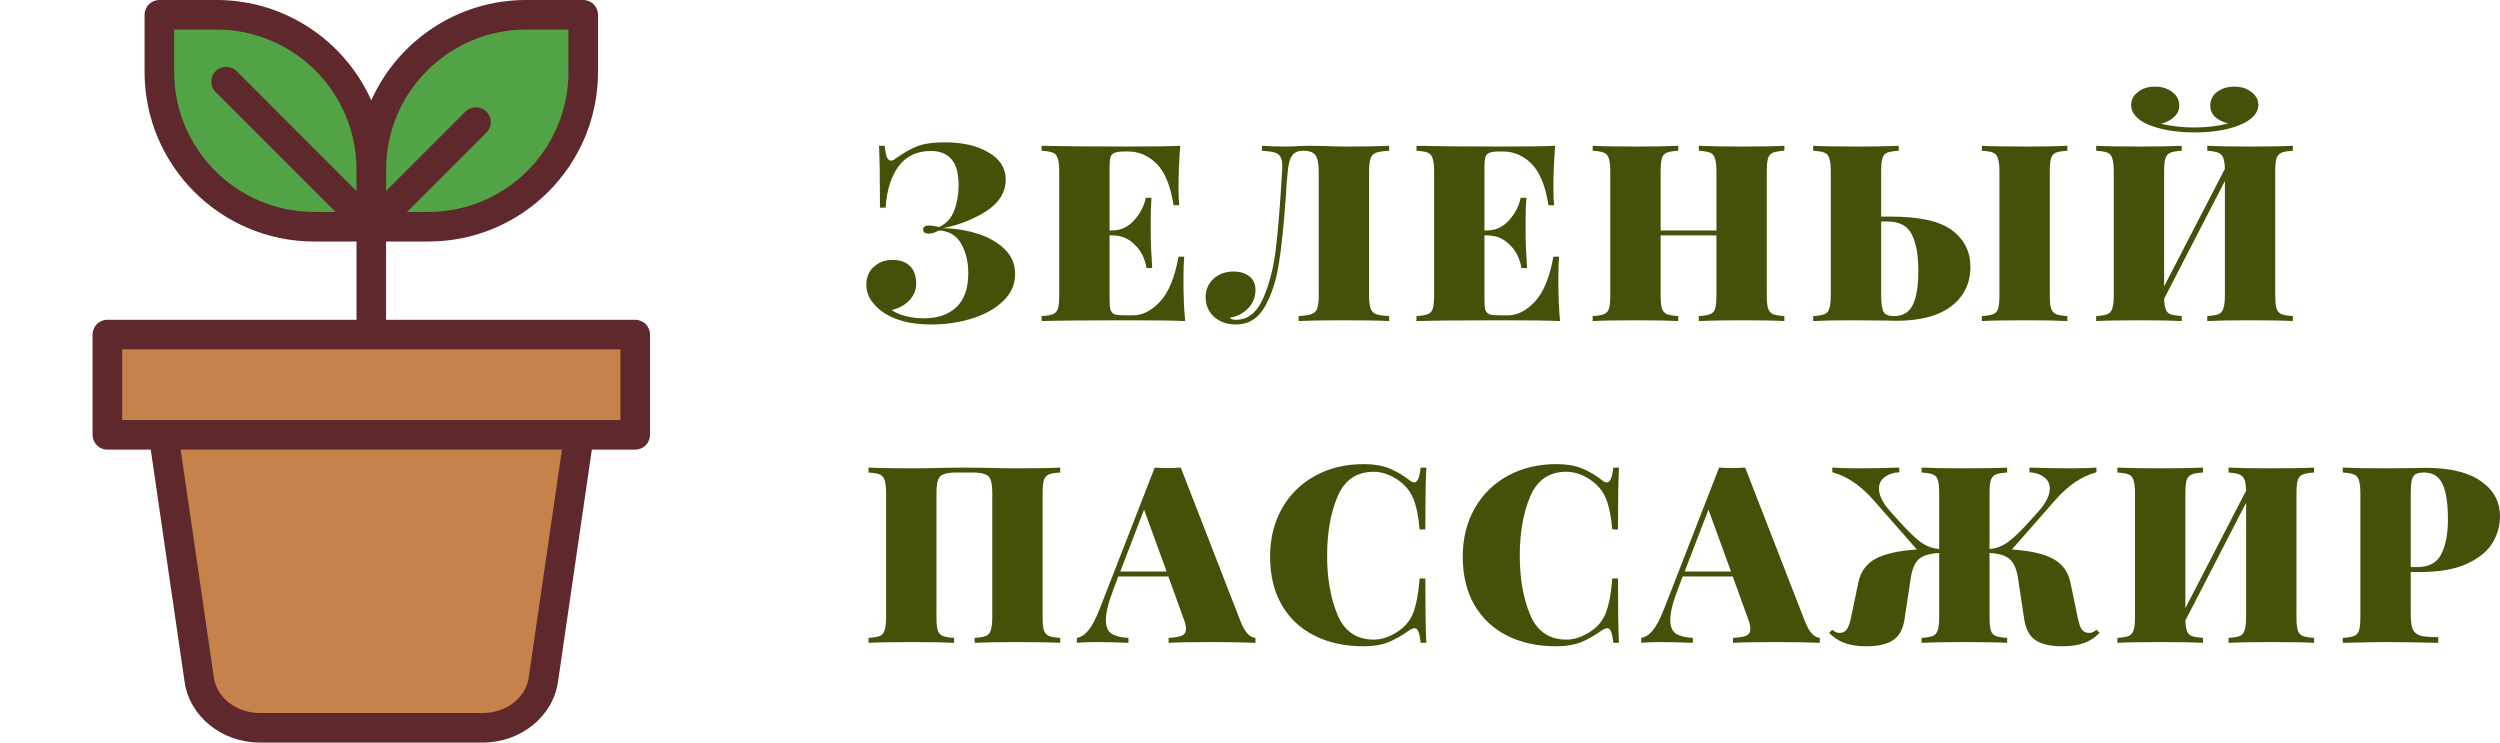 <svg width="202" height="60" viewBox="0 0 202 60" fill="none" xmlns="http://www.w3.org/2000/svg">
<path d="M51.326 27.034H8.675V35.134H51.326V27.034Z" fill="#C5824B"/>
<path d="M46.787 35.134H13.213L16.099 54.933C16.422 57.149 18.513 58.805 20.987 58.805H39.013C41.487 58.805 43.578 57.149 43.901 54.933L46.787 35.134Z" fill="#C5824B"/>
<path d="M30 18.319H25.378C18.474 18.319 12.876 12.722 12.876 5.817V1.195H17.498C24.403 1.195 30 6.792 30 13.697V18.319Z" fill="#52A345"/>
<path d="M30 18.319H34.622C41.526 18.319 47.123 12.722 47.123 5.817V1.195H42.501C35.597 1.195 30 6.792 30 13.697V18.319Z" fill="#52A345"/>
<path d="M51.326 25.838H31.195V19.514H34.622C42.175 19.514 48.319 13.37 48.319 5.817V1.195C48.319 0.535 47.784 0 47.124 0H42.502C36.941 0 32.144 3.331 30 8.103C27.857 3.331 23.06 0 17.499 0H12.877C12.217 0 11.682 0.535 11.682 1.195V5.817C11.682 13.37 17.826 19.514 25.378 19.514H28.805V25.838H8.675C8.015 25.838 7.48 26.373 7.48 27.033V35.134C7.48 35.794 8.015 36.329 8.675 36.329H12.18L14.916 55.105C15.323 57.896 17.933 60 20.988 60H39.013C42.068 60 44.678 57.896 45.084 55.105L47.821 36.329H51.326C51.986 36.329 52.521 35.794 52.521 35.134V27.033C52.521 26.373 51.986 25.838 51.326 25.838ZM42.502 2.39H45.929V5.817C45.929 12.052 40.857 17.123 34.623 17.123H32.886L39.303 10.707C39.769 10.24 39.769 9.483 39.303 9.016C38.836 8.55 38.079 8.55 37.612 9.016L31.196 15.433V13.697C31.195 7.462 36.267 2.39 42.502 2.39ZM14.072 5.817V2.39H17.499C23.733 2.39 28.805 7.462 28.805 13.697V15.433L19.12 5.748C18.653 5.281 17.896 5.281 17.429 5.748C16.962 6.214 16.962 6.971 17.429 7.438L27.115 17.123H25.378C19.144 17.124 14.072 12.052 14.072 5.817ZM42.719 54.761C42.482 56.385 40.889 57.61 39.013 57.61H20.988C19.112 57.61 17.518 56.385 17.282 54.761L14.596 36.329H45.405L42.719 54.761ZM9.87 33.939V28.228H50.131V33.939H9.87Z" fill="#5E282D"/>
<path d="M185.262 12.18C184.834 12.207 184.527 12.26 184.34 12.34C184.153 12.42 184.019 12.573 183.939 12.8C183.872 13.027 183.839 13.393 183.839 13.9V23.82C183.839 24.327 183.872 24.693 183.939 24.92C184.019 25.147 184.153 25.3 184.34 25.38C184.527 25.46 184.834 25.513 185.262 25.54V25.94C184.5 25.9 183.311 25.88 181.695 25.88C180.252 25.88 179.136 25.9 178.348 25.94V25.54C178.776 25.513 179.083 25.46 179.27 25.38C179.457 25.3 179.584 25.147 179.651 24.92C179.731 24.693 179.771 24.327 179.771 23.82V14.62L174.861 24.14C174.875 24.527 174.921 24.82 175.002 25.02C175.082 25.207 175.215 25.333 175.402 25.4C175.603 25.467 175.897 25.513 176.284 25.54V25.94C175.509 25.9 174.394 25.88 172.938 25.88C171.321 25.88 170.132 25.9 169.371 25.94V25.54C169.798 25.513 170.105 25.46 170.292 25.38C170.479 25.3 170.606 25.147 170.673 24.92C170.753 24.693 170.793 24.327 170.793 23.82V13.9C170.793 13.393 170.753 13.027 170.673 12.8C170.606 12.573 170.479 12.42 170.292 12.34C170.105 12.26 169.798 12.207 169.371 12.18V11.78C170.132 11.82 171.321 11.84 172.938 11.84C174.38 11.84 175.496 11.82 176.284 11.78V12.18C175.857 12.207 175.549 12.26 175.362 12.34C175.175 12.42 175.042 12.573 174.961 12.8C174.895 13.027 174.861 13.393 174.861 13.9V23.14L179.771 13.64C179.757 13.227 179.711 12.927 179.631 12.74C179.55 12.54 179.417 12.407 179.23 12.34C179.043 12.26 178.749 12.207 178.348 12.18V11.78C179.123 11.82 180.238 11.84 181.695 11.84C183.311 11.84 184.5 11.82 185.262 11.78V12.18ZM180.532 7C181.093 7 181.554 7.147 181.915 7.44C182.289 7.72 182.476 8.067 182.476 8.48C182.476 8.813 182.349 9.113 182.095 9.38C181.855 9.633 181.528 9.853 181.113 10.04C180.686 10.24 180.145 10.4 179.49 10.52C178.836 10.64 178.114 10.7 177.326 10.7C176.538 10.7 175.816 10.64 175.162 10.52C174.507 10.4 173.96 10.24 173.519 10.04C173.118 9.867 172.797 9.647 172.557 9.38C172.316 9.113 172.196 8.813 172.196 8.48C172.196 8.067 172.376 7.72 172.737 7.44C173.098 7.147 173.559 7 174.12 7C174.681 7 175.149 7.147 175.523 7.44C175.897 7.72 176.084 8.08 176.084 8.52C176.084 8.893 175.943 9.207 175.663 9.46C175.382 9.713 175.028 9.893 174.601 10C175.456 10.2 176.364 10.3 177.326 10.3C178.288 10.3 179.19 10.193 180.031 9.98C179.59 9.86 179.236 9.68 178.969 9.44C178.715 9.187 178.589 8.88 178.589 8.52C178.589 8.08 178.769 7.72 179.13 7.44C179.504 7.147 179.971 7 180.532 7Z" fill="#475009"/>
<path d="M152.737 17.5C155.102 17.5 156.772 17.873 157.747 18.62C158.722 19.367 159.21 20.347 159.21 21.56C159.21 22.893 158.695 23.953 157.667 24.74C156.651 25.527 155.162 25.92 153.198 25.92C152.824 25.92 152.51 25.913 152.256 25.9L149.832 25.88C148.375 25.88 147.267 25.9 146.505 25.94V25.54C146.933 25.513 147.24 25.46 147.427 25.38C147.614 25.3 147.741 25.147 147.808 24.92C147.888 24.693 147.928 24.327 147.928 23.82V13.9C147.928 13.393 147.888 13.027 147.808 12.8C147.741 12.573 147.614 12.42 147.427 12.34C147.24 12.26 146.933 12.207 146.505 12.18V11.78C147.267 11.82 148.456 11.84 150.072 11.84C151.515 11.84 152.63 11.82 153.419 11.78V12.18C152.991 12.207 152.677 12.26 152.477 12.34C152.29 12.42 152.163 12.573 152.096 12.8C152.029 13.027 151.996 13.393 151.996 13.9V17.5H152.737ZM167.045 12.18C166.618 12.207 166.304 12.26 166.103 12.34C165.916 12.42 165.789 12.573 165.722 12.8C165.656 13.027 165.622 13.393 165.622 13.9V23.82C165.622 24.327 165.656 24.693 165.722 24.92C165.803 25.147 165.936 25.3 166.123 25.38C166.31 25.46 166.618 25.513 167.045 25.54V25.94C166.27 25.9 165.155 25.88 163.699 25.88C162.082 25.88 160.893 25.9 160.132 25.94V25.54C160.559 25.513 160.866 25.46 161.053 25.38C161.254 25.3 161.387 25.147 161.454 24.92C161.521 24.693 161.554 24.327 161.554 23.82V13.9C161.554 13.393 161.514 13.027 161.434 12.8C161.367 12.573 161.24 12.42 161.053 12.34C160.866 12.26 160.559 12.207 160.132 12.18V11.78C160.893 11.82 162.082 11.84 163.699 11.84C165.155 11.84 166.27 11.82 167.045 11.78V12.18ZM153.018 25.54C153.739 25.54 154.247 25.247 154.541 24.66C154.848 24.06 155.002 23.133 155.002 21.88C155.002 20.627 154.828 19.653 154.481 18.96C154.133 18.253 153.485 17.9 152.537 17.9H151.996V23.82C151.996 24.5 152.063 24.96 152.196 25.2C152.33 25.427 152.604 25.54 153.018 25.54Z" fill="#475009"/>
<path d="M144.178 12.18C143.751 12.207 143.437 12.26 143.237 12.34C143.05 12.42 142.923 12.573 142.856 12.8C142.789 13.027 142.756 13.393 142.756 13.9V23.82C142.756 24.327 142.789 24.693 142.856 24.92C142.936 25.147 143.07 25.3 143.257 25.38C143.444 25.46 143.751 25.513 144.178 25.54V25.94C143.457 25.9 142.335 25.88 140.812 25.88C139.276 25.88 138.093 25.9 137.265 25.94V25.54C137.693 25.513 138 25.46 138.187 25.38C138.387 25.3 138.521 25.147 138.588 24.92C138.654 24.693 138.688 24.327 138.688 23.82V19.02H134.179V23.82C134.179 24.327 134.212 24.693 134.279 24.92C134.359 25.147 134.493 25.3 134.68 25.38C134.867 25.46 135.174 25.513 135.602 25.54V25.94C134.827 25.9 133.711 25.88 132.255 25.88C130.639 25.88 129.45 25.9 128.688 25.94V25.54C129.116 25.513 129.423 25.46 129.61 25.38C129.811 25.3 129.944 25.147 130.011 24.92C130.078 24.693 130.111 24.327 130.111 23.82V13.9C130.111 13.393 130.071 13.027 129.991 12.8C129.924 12.573 129.797 12.42 129.61 12.34C129.423 12.26 129.116 12.207 128.688 12.18V11.78C129.45 11.82 130.639 11.84 132.255 11.84C133.698 11.84 134.814 11.82 135.602 11.78V12.18C135.174 12.207 134.86 12.26 134.66 12.34C134.473 12.42 134.346 12.573 134.279 12.8C134.212 13.027 134.179 13.393 134.179 13.9V18.62H138.688V13.9C138.688 13.393 138.648 13.027 138.568 12.8C138.501 12.573 138.374 12.42 138.187 12.34C138 12.26 137.693 12.207 137.265 12.18V11.78C138.093 11.82 139.276 11.84 140.812 11.84C142.335 11.84 143.457 11.82 144.178 11.78V12.18Z" fill="#475009"/>
<path d="M125.915 22.58C125.915 23.94 125.962 25.06 126.055 25.94C125.147 25.9 123.617 25.88 121.466 25.88C118.34 25.88 116.003 25.9 114.453 25.94V25.54C114.88 25.513 115.188 25.46 115.375 25.38C115.575 25.3 115.709 25.147 115.775 24.92C115.842 24.693 115.876 24.327 115.876 23.82V13.9C115.876 13.393 115.836 13.027 115.755 12.8C115.689 12.573 115.562 12.42 115.375 12.34C115.188 12.26 114.88 12.207 114.453 12.18V11.78C116.003 11.82 118.34 11.84 121.466 11.84C123.43 11.84 124.826 11.82 125.655 11.78C125.561 13.033 125.514 14.153 125.514 15.14C125.514 15.753 125.534 16.233 125.574 16.58H125.114C124.873 15.033 124.426 13.927 123.771 13.26C123.116 12.58 122.335 12.24 121.426 12.24H121.166C120.805 12.24 120.538 12.273 120.364 12.34C120.204 12.393 120.09 12.507 120.024 12.68C119.97 12.84 119.944 13.113 119.944 13.5V18.62H120.144C120.839 18.62 121.433 18.347 121.927 17.8C122.422 17.253 122.736 16.647 122.869 15.98H123.33C123.29 16.54 123.27 17.167 123.27 17.86V18.82C123.27 19.5 123.31 20.447 123.39 21.66H122.929C122.809 20.9 122.495 20.273 121.988 19.78C121.493 19.273 120.879 19.02 120.144 19.02H119.944V24.22C119.944 24.607 119.97 24.887 120.024 25.06C120.09 25.22 120.204 25.333 120.364 25.4C120.538 25.453 120.805 25.48 121.166 25.48H121.827C122.602 25.48 123.337 25.107 124.031 24.36C124.726 23.6 125.22 22.393 125.514 20.74H125.975C125.935 21.22 125.915 21.833 125.915 22.58Z" fill="#475009"/>
<path d="M112.244 12.18C111.763 12.207 111.409 12.26 111.182 12.34C110.969 12.42 110.822 12.573 110.741 12.8C110.661 13.027 110.621 13.393 110.621 13.9V23.82C110.621 24.327 110.661 24.693 110.741 24.92C110.822 25.147 110.969 25.3 111.182 25.38C111.409 25.46 111.763 25.513 112.244 25.54V25.94C111.443 25.9 110.2 25.88 108.517 25.88C106.954 25.88 105.758 25.9 104.93 25.94V25.54C105.411 25.513 105.758 25.46 105.972 25.38C106.199 25.3 106.353 25.147 106.433 24.92C106.513 24.693 106.553 24.327 106.553 23.82V13.9C106.553 13.207 106.46 12.747 106.273 12.52C106.086 12.293 105.772 12.18 105.331 12.18H105.271C104.91 12.18 104.63 12.3 104.429 12.54C104.229 12.78 104.102 13.233 104.048 13.9C104.008 14.273 103.975 14.633 103.948 14.98C103.935 15.327 103.915 15.653 103.888 15.96C103.741 18.093 103.561 19.84 103.347 21.2C103.147 22.56 102.773 23.74 102.225 24.74C101.677 25.727 100.889 26.22 99.86 26.22C99.152 26.22 98.564 26.013 98.097 25.6C97.643 25.173 97.415 24.653 97.415 24.04C97.415 23.413 97.629 22.907 98.057 22.52C98.484 22.133 99.019 21.94 99.66 21.94C100.208 21.94 100.642 22.073 100.962 22.34C101.283 22.593 101.443 22.953 101.443 23.42C101.443 24.007 101.243 24.507 100.842 24.92C100.455 25.32 99.96 25.573 99.359 25.68C99.466 25.787 99.633 25.84 99.86 25.84C100.809 25.84 101.537 25.273 102.044 24.14C102.552 23.007 102.899 21.667 103.087 20.12C103.274 18.56 103.441 16.487 103.588 13.9C103.601 13.793 103.608 13.647 103.608 13.46C103.608 13.113 103.561 12.853 103.467 12.68C103.374 12.507 103.213 12.387 102.986 12.32C102.759 12.253 102.419 12.207 101.964 12.18V11.78C102.525 11.82 103.213 11.84 104.028 11.84C104.229 11.84 104.529 11.827 104.93 11.8L105.792 11.78L107.134 11.8C107.749 11.827 108.257 11.84 108.657 11.84C110.247 11.84 111.443 11.82 112.244 11.78V12.18Z" fill="#475009"/>
<path d="M95.624 22.58C95.624 23.94 95.671 25.06 95.764 25.94C94.856 25.9 93.326 25.88 91.176 25.88C88.049 25.88 85.712 25.9 84.162 25.94V25.54C84.589 25.513 84.897 25.46 85.084 25.38C85.284 25.3 85.418 25.147 85.484 24.92C85.551 24.693 85.585 24.327 85.585 23.82V13.9C85.585 13.393 85.545 13.027 85.465 12.8C85.398 12.573 85.271 12.42 85.084 12.34C84.897 12.26 84.589 12.207 84.162 12.18V11.78C85.712 11.82 88.049 11.84 91.176 11.84C93.139 11.84 94.535 11.82 95.364 11.78C95.27 13.033 95.223 14.153 95.223 15.14C95.223 15.753 95.243 16.233 95.284 16.58H94.823C94.582 15.033 94.135 13.927 93.48 13.26C92.825 12.58 92.044 12.24 91.135 12.24H90.875C90.514 12.24 90.247 12.273 90.073 12.34C89.913 12.393 89.8 12.507 89.733 12.68C89.679 12.84 89.653 13.113 89.653 13.5V18.62H89.853C90.548 18.62 91.142 18.347 91.636 17.8C92.131 17.253 92.445 16.647 92.578 15.98H93.039C92.999 16.54 92.979 17.167 92.979 17.86V18.82C92.979 19.5 93.019 20.447 93.099 21.66H92.638C92.518 20.9 92.204 20.273 91.697 19.78C91.202 19.273 90.588 19.02 89.853 19.02H89.653V24.22C89.653 24.607 89.679 24.887 89.733 25.06C89.8 25.22 89.913 25.333 90.073 25.4C90.247 25.453 90.514 25.48 90.875 25.48H91.536C92.311 25.48 93.046 25.107 93.741 24.36C94.435 23.6 94.93 22.393 95.223 20.74H95.684C95.644 21.22 95.624 21.833 95.624 22.58Z" fill="#475009"/>
<path d="M76.312 11.5C77.782 11.5 78.971 11.773 79.879 12.32C80.801 12.853 81.262 13.587 81.262 14.52C81.262 15.52 80.748 16.36 79.719 17.04C78.69 17.707 77.515 18.173 76.192 18.44C77.154 18.453 78.082 18.6 78.978 18.88C79.873 19.16 80.601 19.573 81.162 20.12C81.736 20.667 82.023 21.34 82.023 22.14C82.023 22.98 81.696 23.713 81.041 24.34C80.4 24.953 79.559 25.42 78.517 25.74C77.488 26.06 76.399 26.22 75.25 26.22C73.527 26.22 72.178 25.853 71.202 25.12C70.868 24.867 70.581 24.56 70.341 24.2C70.114 23.84 70 23.447 70 23.02C70 22.393 70.207 21.9 70.621 21.54C71.035 21.18 71.536 21 72.124 21C72.725 21 73.193 21.167 73.527 21.5C73.861 21.82 74.028 22.3 74.028 22.94C74.028 23.433 73.847 23.873 73.487 24.26C73.139 24.633 72.659 24.9 72.044 25.06C72.739 25.5 73.614 25.72 74.669 25.72C75.764 25.72 76.633 25.42 77.274 24.82C77.915 24.22 78.236 23.307 78.236 22.08C78.236 21.147 78.042 20.347 77.655 19.68C77.267 19.013 76.673 18.66 75.871 18.62C75.551 18.793 75.27 18.88 75.03 18.88C74.896 18.88 74.789 18.853 74.709 18.8C74.629 18.747 74.589 18.66 74.589 18.54C74.589 18.327 74.749 18.22 75.07 18.22C75.243 18.22 75.517 18.26 75.891 18.34C76.466 18.073 76.867 17.633 77.094 17.02C77.334 16.393 77.454 15.72 77.454 15C77.454 14 77.261 13.287 76.873 12.86C76.486 12.42 75.938 12.2 75.23 12.2C74.081 12.2 73.2 12.62 72.585 13.46C71.984 14.3 71.643 15.407 71.563 16.78H71.102C71.102 14.393 71.075 12.727 71.022 11.78H71.483C71.523 12.207 71.583 12.513 71.663 12.7C71.743 12.887 71.857 12.98 72.004 12.98C72.097 12.98 72.224 12.92 72.385 12.8C73.013 12.347 73.587 12.02 74.108 11.82C74.642 11.607 75.377 11.5 76.312 11.5Z" fill="#475009"/>
<path d="M194.786 46.22V49.62C194.786 50.18 194.839 50.587 194.946 50.84C195.066 51.093 195.274 51.267 195.567 51.36C195.875 51.44 196.356 51.48 197.01 51.48V51.94C195.207 51.9 193.831 51.88 192.882 51.88C192.254 51.88 191.379 51.893 190.257 51.92L189.295 51.94V51.54C189.723 51.513 190.03 51.46 190.217 51.38C190.417 51.3 190.551 51.147 190.618 50.92C190.685 50.693 190.718 50.327 190.718 49.82V39.9C190.718 39.393 190.678 39.027 190.598 38.8C190.531 38.573 190.404 38.42 190.217 38.34C190.03 38.26 189.723 38.207 189.295 38.18V37.78C190.057 37.82 191.206 37.84 192.742 37.84L195.046 37.82C195.314 37.807 195.621 37.8 195.968 37.8C197.945 37.8 199.442 38.16 200.457 38.88C201.486 39.587 202 40.54 202 41.74C202 42.473 201.8 43.18 201.399 43.86C200.998 44.527 200.317 45.087 199.355 45.54C198.393 45.993 197.117 46.22 195.527 46.22H194.786ZM195.868 38.18C195.561 38.18 195.327 38.227 195.167 38.32C195.02 38.413 194.92 38.58 194.866 38.82C194.813 39.06 194.786 39.42 194.786 39.9V45.82H195.327C196.262 45.82 196.903 45.473 197.251 44.78C197.611 44.087 197.792 43.147 197.792 41.96C197.792 40.667 197.645 39.713 197.351 39.1C197.057 38.487 196.563 38.18 195.868 38.18Z" fill="#475009"/>
<path d="M186.978 38.18C186.551 38.207 186.243 38.26 186.056 38.34C185.869 38.42 185.736 38.573 185.656 38.8C185.589 39.027 185.555 39.393 185.555 39.9V49.82C185.555 50.327 185.589 50.693 185.656 50.92C185.736 51.147 185.869 51.3 186.056 51.38C186.243 51.46 186.551 51.513 186.978 51.54V51.94C186.217 51.9 185.028 51.88 183.411 51.88C181.968 51.88 180.853 51.9 180.065 51.94V51.54C180.492 51.513 180.799 51.46 180.986 51.38C181.174 51.3 181.3 51.147 181.367 50.92C181.447 50.693 181.487 50.327 181.487 49.82V40.62L176.578 50.14C176.591 50.527 176.638 50.82 176.718 51.02C176.798 51.207 176.932 51.333 177.119 51.4C177.319 51.467 177.613 51.513 178.001 51.54V51.94C177.226 51.9 176.11 51.88 174.654 51.88C173.038 51.88 171.849 51.9 171.087 51.94V51.54C171.515 51.513 171.822 51.46 172.009 51.38C172.196 51.3 172.323 51.147 172.39 50.92C172.47 50.693 172.51 50.327 172.51 49.82V39.9C172.51 39.393 172.47 39.027 172.39 38.8C172.323 38.573 172.196 38.42 172.009 38.34C171.822 38.26 171.515 38.207 171.087 38.18V37.78C171.849 37.82 173.038 37.84 174.654 37.84C176.097 37.84 177.212 37.82 178.001 37.78V38.18C177.573 38.207 177.266 38.26 177.079 38.34C176.892 38.42 176.758 38.573 176.678 38.8C176.611 39.027 176.578 39.393 176.578 39.9V49.14L181.487 39.64C181.474 39.227 181.427 38.927 181.347 38.74C181.267 38.54 181.133 38.407 180.946 38.34C180.759 38.26 180.465 38.207 180.065 38.18V37.78C180.84 37.82 181.955 37.84 183.411 37.84C185.028 37.84 186.217 37.82 186.978 37.78V38.18Z" fill="#475009"/>
<path d="M169.653 51.14C169.252 51.54 168.811 51.82 168.33 51.98C167.849 52.14 167.288 52.22 166.647 52.22C165.712 52.22 164.99 52.06 164.482 51.74C163.988 51.407 163.681 50.847 163.561 50.06L163.04 46.62C162.919 45.913 162.692 45.427 162.358 45.16C162.038 44.88 161.503 44.72 160.755 44.68V49.82C160.755 50.327 160.789 50.693 160.855 50.92C160.922 51.147 161.049 51.3 161.236 51.38C161.437 51.46 161.75 51.513 162.178 51.54V51.94C161.417 51.9 160.228 51.88 158.611 51.88C157.168 51.88 156.053 51.9 155.265 51.94V51.54C155.692 51.513 155.999 51.46 156.186 51.38C156.373 51.3 156.5 51.147 156.567 50.92C156.647 50.693 156.687 50.327 156.687 49.82V44.68C155.939 44.72 155.398 44.88 155.064 45.16C154.744 45.427 154.523 45.913 154.403 46.62L153.882 50.06C153.762 50.847 153.448 51.407 152.94 51.74C152.446 52.06 151.731 52.22 150.796 52.22C150.155 52.22 149.594 52.14 149.113 51.98C148.632 51.82 148.191 51.54 147.79 51.14L148.051 50.88C148.224 51.053 148.425 51.14 148.652 51.14C148.892 51.14 149.079 51.047 149.213 50.86C149.36 50.673 149.48 50.333 149.573 49.84L150.155 47.06C150.342 46.18 150.809 45.54 151.557 45.14C152.319 44.74 153.428 44.493 154.884 44.4L151.337 40.36C150.308 39.2 149.213 38.467 148.051 38.16V37.78C148.598 37.82 149.273 37.84 150.074 37.84C151.21 37.84 152.339 37.82 153.461 37.78V38.16C152.98 38.187 152.586 38.32 152.279 38.56C151.971 38.787 151.818 39.093 151.818 39.48C151.818 40.013 152.112 40.613 152.7 41.28L153.381 42.04C154.129 42.88 154.73 43.467 155.184 43.8C155.652 44.133 156.153 44.32 156.687 44.36V39.9C156.687 39.393 156.654 39.027 156.587 38.8C156.52 38.573 156.387 38.42 156.186 38.34C155.999 38.26 155.692 38.207 155.265 38.18V37.78C156.039 37.82 157.155 37.84 158.611 37.84C160.228 37.84 161.417 37.82 162.178 37.78V38.18C161.75 38.207 161.443 38.26 161.256 38.34C161.069 38.42 160.936 38.573 160.855 38.8C160.789 39.027 160.755 39.393 160.755 39.9V44.36C161.29 44.32 161.784 44.133 162.238 43.8C162.706 43.467 163.314 42.88 164.062 42.04L164.743 41.28C165.331 40.613 165.625 40.013 165.625 39.48C165.625 39.093 165.471 38.787 165.164 38.56C164.857 38.32 164.462 38.187 163.982 38.16V37.78C165.104 37.82 166.233 37.84 167.368 37.84C168.17 37.84 168.844 37.82 169.392 37.78V38.16C168.23 38.467 167.134 39.2 166.106 40.36L162.559 44.4C164.015 44.493 165.117 44.74 165.865 45.14C166.627 45.54 167.101 46.18 167.288 47.06L167.869 49.84C167.963 50.333 168.076 50.673 168.21 50.86C168.357 51.047 168.55 51.14 168.791 51.14C169.018 51.14 169.218 51.053 169.392 50.88L169.653 51.14Z" fill="#475009"/>
<path d="M145.859 50.26C146.032 50.687 146.219 51.007 146.42 51.22C146.633 51.42 146.841 51.527 147.041 51.54V51.94C146.079 51.9 144.863 51.88 143.394 51.88C141.871 51.88 140.749 51.9 140.027 51.94V51.54C140.535 51.513 140.896 51.453 141.109 51.36C141.323 51.253 141.43 51.073 141.43 50.82C141.43 50.58 141.35 50.26 141.19 49.86L140.007 46.58H135.959L135.619 47.48C135.178 48.613 134.957 49.48 134.957 50.08C134.957 50.627 135.111 51 135.418 51.2C135.726 51.4 136.18 51.513 136.781 51.54V51.94C135.779 51.9 134.904 51.88 134.156 51.88C133.528 51.88 133.014 51.9 132.613 51.94V51.54C132.947 51.487 133.261 51.28 133.555 50.92C133.849 50.56 134.149 49.987 134.456 49.2L138.905 37.78C139.333 37.807 139.687 37.82 139.967 37.82C140.234 37.82 140.582 37.807 141.009 37.78L145.859 50.26ZM139.867 46.18L138.043 41.18L136.12 46.18H139.867Z" fill="#475009"/>
<path d="M125.764 37.5C126.565 37.5 127.246 37.613 127.808 37.84C128.369 38.067 128.916 38.387 129.451 38.8C129.584 38.92 129.711 38.98 129.832 38.98C130.099 38.98 130.272 38.58 130.353 37.78H130.813C130.76 38.727 130.733 40.393 130.733 42.78H130.272C130.179 41.713 130.005 40.873 129.751 40.26C129.498 39.647 129.057 39.133 128.429 38.72C127.801 38.32 127.18 38.12 126.565 38.12C125.176 38.12 124.201 38.787 123.639 40.12C123.078 41.453 122.798 43.047 122.798 44.9C122.798 46.753 123.078 48.347 123.639 49.68C124.201 51.013 125.176 51.68 126.565 51.68C127.18 51.68 127.801 51.48 128.429 51.08C129.057 50.693 129.498 50.173 129.751 49.52C130.005 48.867 130.179 47.94 130.272 46.74H130.733C130.733 49.233 130.76 50.967 130.813 51.94H130.353C130.312 51.513 130.252 51.213 130.172 51.04C130.105 50.853 130.005 50.76 129.872 50.76C129.765 50.76 129.624 50.813 129.451 50.92C128.85 51.347 128.275 51.673 127.727 51.9C127.18 52.113 126.518 52.22 125.744 52.22C124.234 52.22 122.911 51.933 121.776 51.36C120.64 50.787 119.759 49.96 119.131 48.88C118.503 47.787 118.189 46.487 118.189 44.98C118.189 43.513 118.509 42.213 119.151 41.08C119.792 39.947 120.687 39.067 121.836 38.44C122.985 37.813 124.294 37.5 125.764 37.5Z" fill="#475009"/>
<path d="M110.197 37.5C110.999 37.5 111.68 37.613 112.241 37.84C112.802 38.067 113.35 38.387 113.885 38.8C114.018 38.92 114.145 38.98 114.265 38.98C114.532 38.98 114.706 38.58 114.786 37.78H115.247C115.194 38.727 115.167 40.393 115.167 42.78H114.706C114.613 41.713 114.439 40.873 114.185 40.26C113.931 39.647 113.49 39.133 112.863 38.72C112.235 38.32 111.613 38.12 110.999 38.12C109.61 38.12 108.634 38.787 108.073 40.12C107.512 41.453 107.232 43.047 107.232 44.9C107.232 46.753 107.512 48.347 108.073 49.68C108.634 51.013 109.61 51.68 110.999 51.68C111.613 51.68 112.235 51.48 112.863 51.08C113.49 50.693 113.931 50.173 114.185 49.52C114.439 48.867 114.613 47.94 114.706 46.74H115.167C115.167 49.233 115.194 50.967 115.247 51.94H114.786C114.746 51.513 114.686 51.213 114.606 51.04C114.539 50.853 114.439 50.76 114.305 50.76C114.198 50.76 114.058 50.813 113.885 50.92C113.283 51.347 112.709 51.673 112.161 51.9C111.613 52.113 110.952 52.22 110.177 52.22C108.668 52.22 107.345 51.933 106.21 51.36C105.074 50.787 104.192 49.96 103.564 48.88C102.937 47.787 102.623 46.487 102.623 44.98C102.623 43.513 102.943 42.213 103.585 41.08C104.226 39.947 105.121 39.067 106.27 38.44C107.419 37.813 108.728 37.5 110.197 37.5Z" fill="#475009"/>
<path d="M100.256 50.26C100.43 50.687 100.617 51.007 100.817 51.22C101.031 51.42 101.238 51.527 101.438 51.54V51.94C100.476 51.9 99.261 51.88 97.791 51.88C96.268 51.88 95.146 51.9 94.425 51.94V51.54C94.932 51.513 95.293 51.453 95.507 51.36C95.72 51.253 95.827 51.073 95.827 50.82C95.827 50.58 95.747 50.26 95.587 49.86L94.404 46.58H90.357L90.016 47.48C89.575 48.613 89.355 49.48 89.355 50.08C89.355 50.627 89.508 51 89.816 51.2C90.123 51.4 90.577 51.513 91.178 51.54V51.94C90.176 51.9 89.301 51.88 88.553 51.88C87.925 51.88 87.411 51.9 87.01 51.94V51.54C87.344 51.487 87.658 51.28 87.952 50.92C88.246 50.56 88.546 49.987 88.854 49.2L93.302 37.78C93.73 37.807 94.084 37.82 94.364 37.82C94.632 37.82 94.979 37.807 95.406 37.78L100.256 50.26ZM94.264 46.18L92.441 41.18L90.517 46.18H94.264Z" fill="#475009"/>
<path d="M85.665 38.18C85.238 38.207 84.931 38.26 84.744 38.34C84.557 38.42 84.423 38.573 84.343 38.8C84.276 39.027 84.243 39.393 84.243 39.9V49.82C84.243 50.327 84.276 50.693 84.343 50.92C84.423 51.147 84.557 51.3 84.744 51.38C84.931 51.46 85.238 51.513 85.665 51.54V51.94C84.904 51.9 83.715 51.88 82.099 51.88C80.656 51.88 79.54 51.9 78.752 51.94V51.54C79.18 51.513 79.487 51.46 79.674 51.38C79.861 51.3 79.988 51.147 80.055 50.92C80.135 50.693 80.175 50.327 80.175 49.82V39.9C80.175 39.393 80.135 39.027 80.055 38.8C79.974 38.56 79.821 38.4 79.594 38.32C79.367 38.227 79.019 38.18 78.552 38.18H77.289C76.822 38.18 76.474 38.227 76.247 38.32C76.02 38.4 75.866 38.56 75.786 38.8C75.706 39.027 75.666 39.393 75.666 39.9V49.82C75.666 50.327 75.699 50.693 75.766 50.92C75.846 51.147 75.98 51.3 76.167 51.38C76.354 51.46 76.661 51.513 77.089 51.54V51.94C76.314 51.9 75.198 51.88 73.742 51.88C72.126 51.88 70.937 51.9 70.175 51.94V51.54C70.603 51.513 70.91 51.46 71.097 51.38C71.284 51.3 71.411 51.147 71.478 50.92C71.558 50.693 71.598 50.327 71.598 49.82V39.9C71.598 39.393 71.558 39.027 71.478 38.8C71.411 38.573 71.284 38.42 71.097 38.34C70.91 38.26 70.603 38.207 70.175 38.18V37.78C70.937 37.82 72.126 37.84 73.742 37.84C74.41 37.84 75.279 37.827 76.347 37.8L77.951 37.78L79.513 37.8C80.582 37.827 81.444 37.84 82.099 37.84C83.715 37.84 84.904 37.82 85.665 37.78V38.18Z" fill="#475009"/>
</svg>
